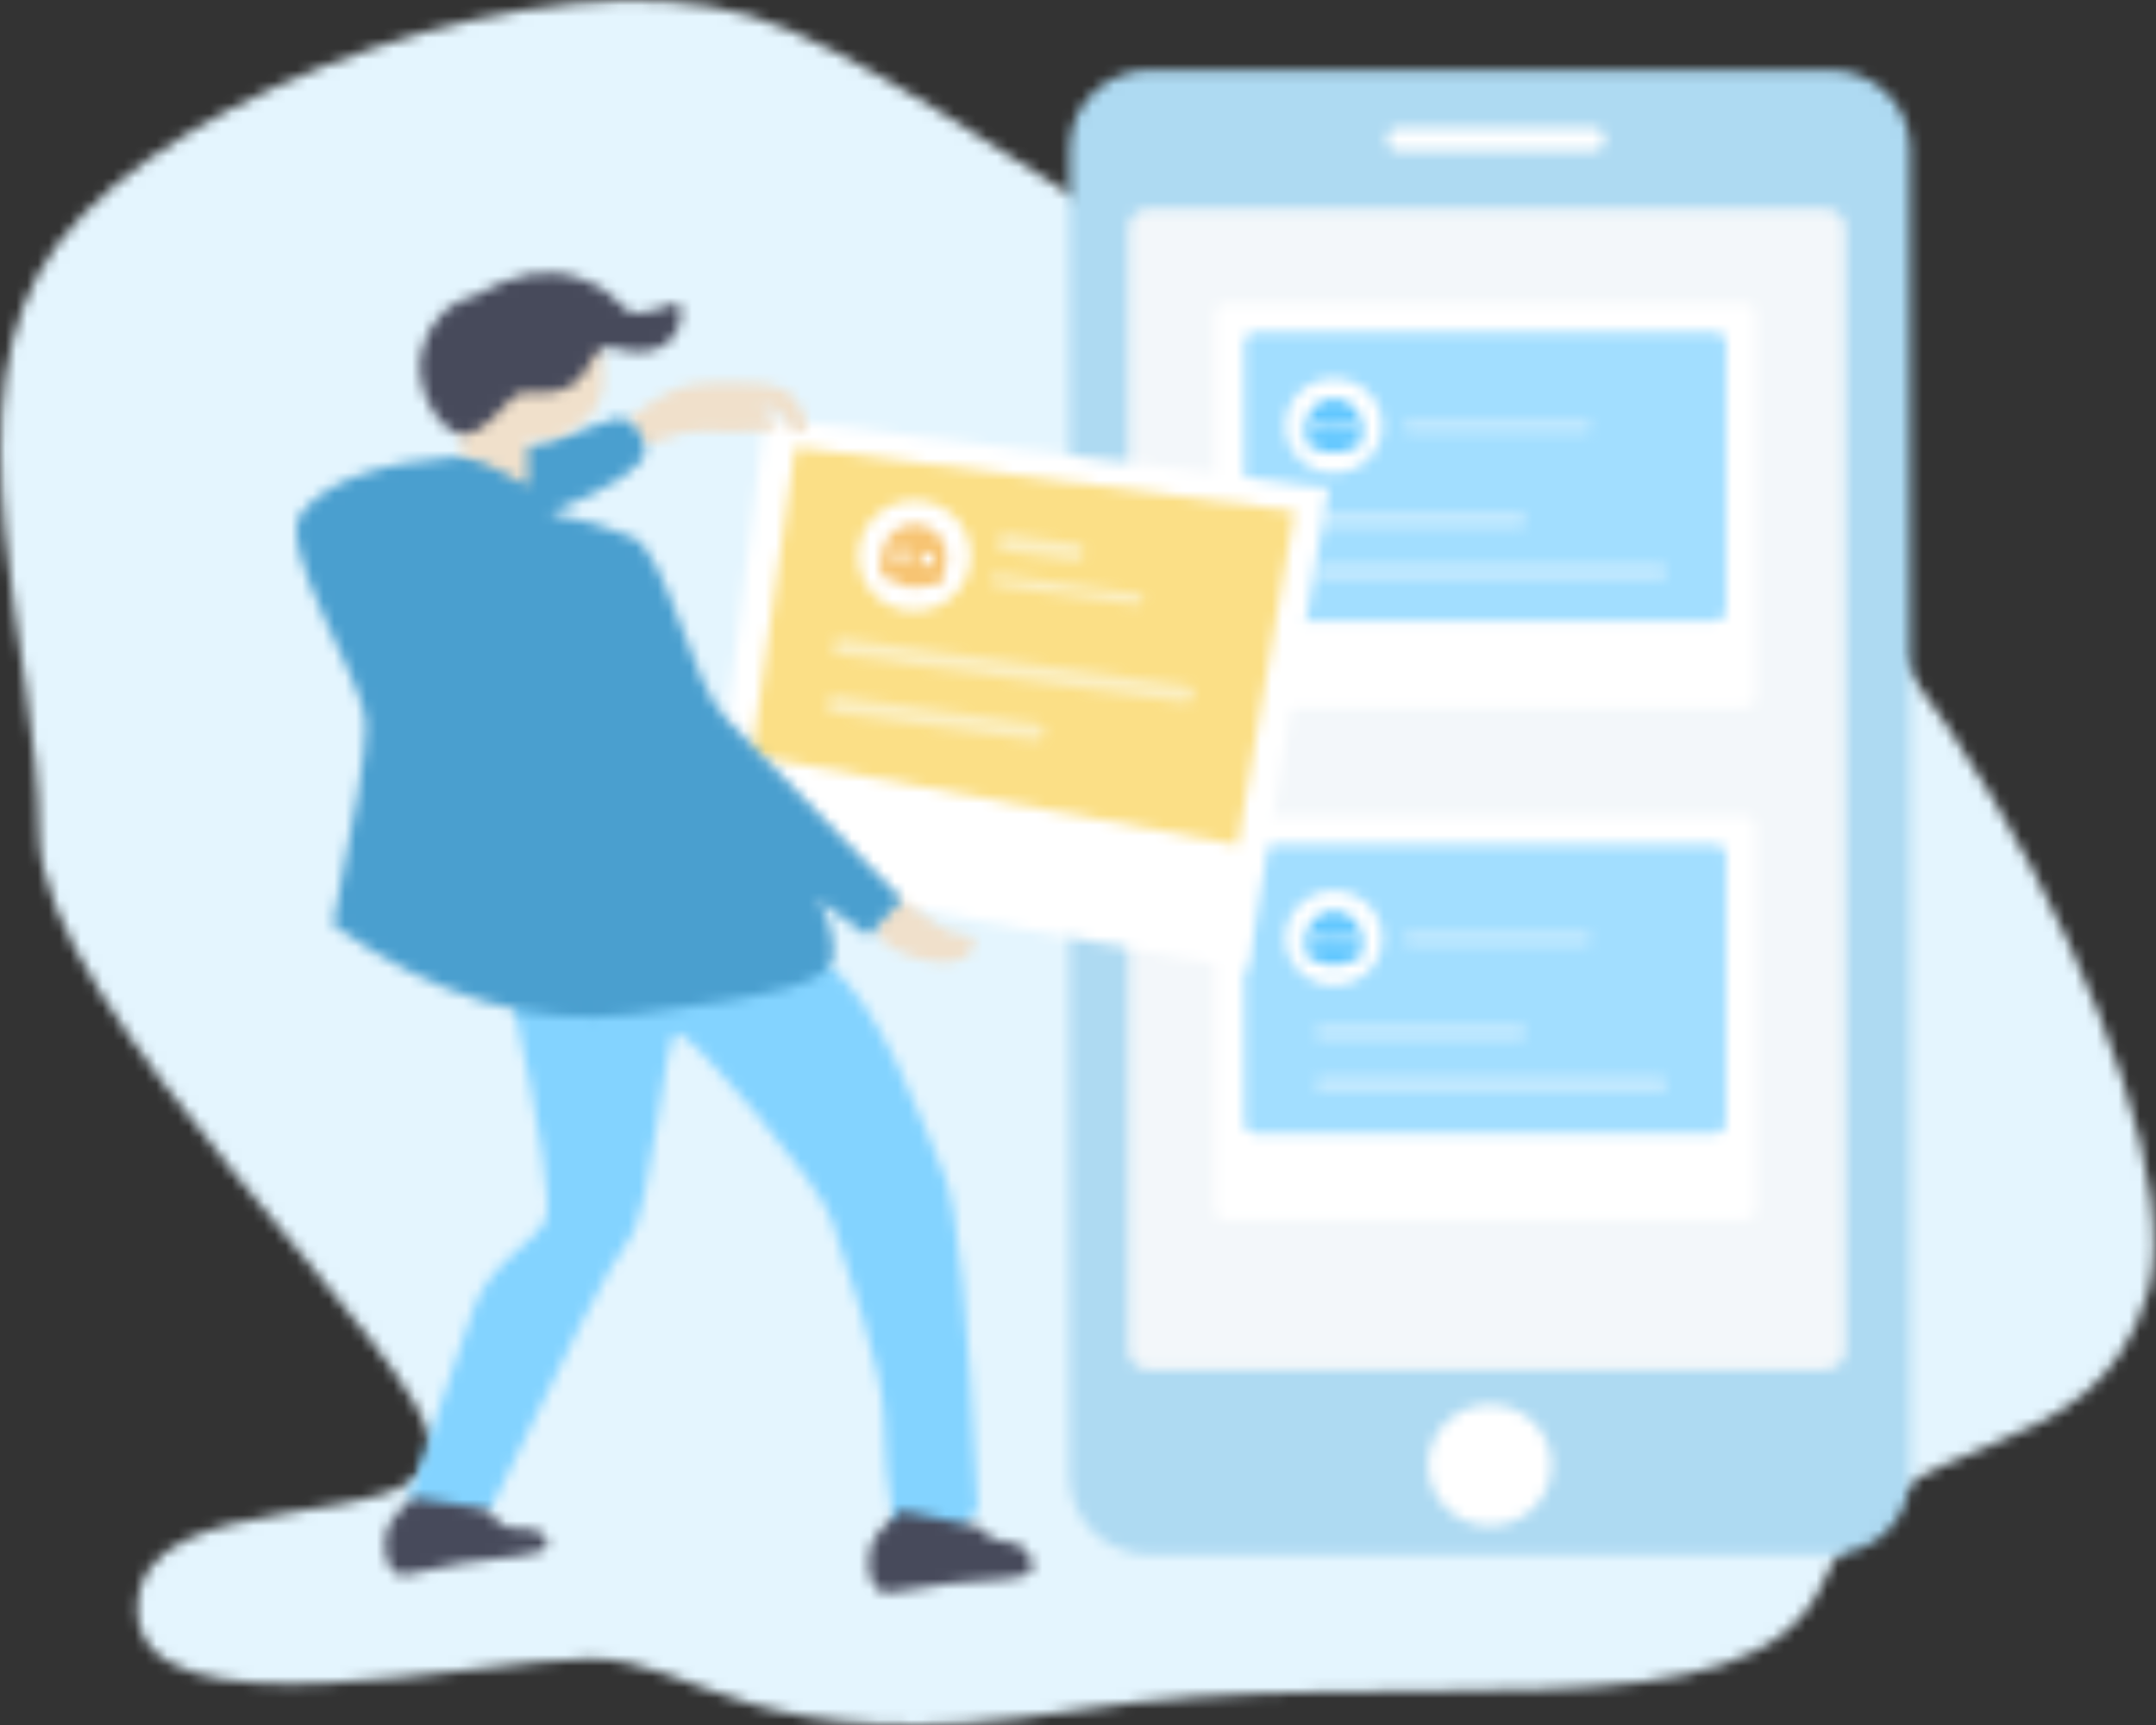 <?xml version="1.0" encoding="UTF-8"?>
<svg width="200px" height="160px" viewBox="0 0 200 160" version="1.1" xmlns="http://www.w3.org/2000/svg" xmlns:xlink="http://www.w3.org/1999/xlink">
    <rect x="0" y="0" width="200" height="160" fill="#333333" stroke="none"/>
    <!-- Generator: Sketch 52.4 (67378) - http://www.bohemiancoding.com/sketch -->
    <title>分组 12 copy</title>
    <desc>Created with Sketch.</desc>
    <defs>
        <path d="M69.584,1.448 C88.375,7.124 127.073,41.819 149.709,41.819 C172.345,41.819 204.442,101.995 199.292,119.777 C194.143,137.559 175.779,130.976 169.202,146.609 C162.625,162.242 129.92,153.86 99.752,158.657 C69.584,163.454 64.834,153.86 54.723,153.86 C44.612,153.86 12.752,161.475 12.752,149.251 C12.752,137.028 40.001,142.782 40.001,134.348 C40.001,125.915 3.617,94.015 3.617,77.258 C3.617,60.501 -5.476,37.007 5.353,22.612 C16.181,8.217 50.792,-4.227 69.584,1.448 Z" id="path-1"></path>
        <path d="M7.837,0.106 L70.913,0.106 C75.032,0.106 78.372,3.371 78.372,7.399 L78.372,130.526 C78.372,134.554 75.032,137.82 70.913,137.82 L7.837,137.82 C3.717,137.82 0.378,134.554 0.378,130.526 L0.378,7.399 C0.378,3.371 3.717,0.106 7.837,0.106 Z" id="path-3"></path>
        <path d="M2.102,0.203 L64.913,0.203 C65.943,0.203 66.778,1.019 66.778,2.026 L66.778,106.086 C66.778,107.093 65.943,107.909 64.913,107.909 L2.102,107.909 C1.072,107.909 0.237,107.093 0.237,106.086 L0.237,2.026 C0.237,1.019 1.072,0.203 2.102,0.203 Z" id="path-5"></path>
        <path d="M5.808,11.608 C2.645,11.608 0.082,9.089 0.082,5.981 C0.082,2.874 2.645,0.355 5.808,0.355 C8.971,0.355 11.535,2.874 11.535,5.981 C11.535,9.089 8.971,11.608 5.808,11.608 Z" id="path-7"></path>
        <path d="M1.392,0.45 L19.707,0.45 C20.222,0.45 20.64,0.858 20.64,1.362 L20.64,1.682 C20.64,2.185 20.222,2.593 19.707,2.593 L1.392,2.593 C0.877,2.593 0.459,2.185 0.459,1.682 L0.459,1.362 C0.459,0.858 0.877,0.45 1.392,0.45 Z" id="path-9"></path>
        <path d="M1.265,0.445 L49.579,0.445 C50.093,0.445 50.511,0.854 50.511,1.357 L50.511,37.043 C50.511,37.547 50.093,37.955 49.579,37.955 L1.265,37.955 C0.75,37.955 0.333,37.547 0.333,37.043 L0.333,1.357 C0.333,0.854 0.75,0.445 1.265,0.445 Z" id="path-11"></path>
        <path d="M1.195,0.39 L44.054,0.39 C44.569,0.39 44.986,0.798 44.986,1.301 L44.986,26.271 C44.986,26.774 44.569,27.182 44.054,27.182 L1.195,27.182 C0.68,27.182 0.262,26.774 0.262,26.271 L0.262,1.301 C0.262,0.798 0.68,0.39 1.195,0.39 Z" id="path-13"></path>
        <path d="M0.98,0.135 L19.216,0.135 C19.602,0.135 19.916,0.441 19.916,0.819 L19.916,1.059 C19.916,1.436 19.602,1.742 19.216,1.742 L0.98,1.742 C0.594,1.742 0.281,1.436 0.281,1.059 L0.281,0.819 C0.281,0.441 0.594,0.135 0.98,0.135 Z" id="path-15"></path>
        <path d="M0.98,0.399 L32.306,0.399 C32.692,0.399 33.006,0.705 33.006,1.083 L33.006,1.323 C33.006,1.701 32.692,2.007 32.306,2.007 L0.98,2.007 C0.594,2.007 0.281,1.701 0.281,1.323 L0.281,1.083 C0.281,0.705 0.594,0.399 0.98,0.399 Z" id="path-17"></path>
        <path d="M4.851,8.888 C2.366,8.888 0.351,6.925 0.351,4.503 C0.351,2.081 2.366,0.118 4.851,0.118 C7.337,0.118 9.352,2.081 9.352,4.503 C9.352,6.925 7.337,8.888 4.851,8.888 Z" id="path-19"></path>
        <path d="M5.546,2.545 C5.549,2.573 5.551,2.602 5.551,2.631 L5.551,3.932 C5.551,4.443 5.122,4.861 4.598,4.861 L4.256,4.861 C3.881,5.07 3.446,5.19 2.983,5.19 C2.519,5.19 2.085,5.07 1.71,4.861 L1.368,4.861 C0.844,4.861 0.415,4.443 0.415,3.932 L0.415,2.631 C0.415,2.602 0.416,2.573 0.419,2.545 C0.495,1.229 1.614,0.185 2.983,0.185 C4.352,0.185 5.471,1.229 5.546,2.545 Z M2.501,2.795 C2.501,2.497 2.253,2.256 1.947,2.256 C1.641,2.256 1.393,2.497 1.393,2.795 C1.393,3.093 1.641,3.334 1.947,3.334 C2.253,3.334 2.501,3.093 2.501,2.795 Z M4.572,2.795 C4.572,2.497 4.324,2.256 4.018,2.256 C3.713,2.256 3.465,2.497 3.465,2.795 C3.465,3.093 3.713,3.334 4.018,3.334 C4.324,3.334 4.572,3.093 4.572,2.795 Z" id="path-21"></path>
        <path d="M0.774,0.222 L16.895,0.222 C17.284,0.222 17.6,0.529 17.6,0.908 C17.6,1.287 17.284,1.595 16.895,1.595 L0.774,1.595 C0.386,1.595 0.07,1.287 0.07,0.908 C0.07,0.529 0.386,0.222 0.774,0.222 Z" id="path-23"></path>
        <path d="M1.265,0.327 L49.579,0.327 C50.093,0.327 50.511,0.735 50.511,1.238 L50.511,36.925 C50.511,37.428 50.093,37.836 49.579,37.836 L1.265,37.836 C0.75,37.836 0.333,37.428 0.333,36.925 L0.333,1.238 C0.333,0.735 0.75,0.327 1.265,0.327 Z" id="path-25"></path>
        <path d="M1.195,0.271 L44.054,0.271 C44.569,0.271 44.986,0.679 44.986,1.183 L44.986,26.152 C44.986,26.655 44.569,27.064 44.054,27.064 L1.195,27.064 C0.68,27.064 0.262,26.655 0.262,26.152 L0.262,1.183 C0.262,0.679 0.68,0.271 1.195,0.271 Z" id="path-27"></path>
        <path d="M0.98,0.016 L19.216,0.016 C19.602,0.016 19.916,0.322 19.916,0.7 L19.916,0.94 C19.916,1.318 19.602,1.624 19.216,1.624 L0.98,1.624 C0.594,1.624 0.281,1.318 0.281,0.94 L0.281,0.7 C0.281,0.322 0.594,0.016 0.98,0.016 Z" id="path-29"></path>
        <path d="M0.98,0.281 L32.306,0.281 C32.692,0.281 33.006,0.587 33.006,0.964 L33.006,1.204 C33.006,1.582 32.692,1.888 32.306,1.888 L0.98,1.888 C0.594,1.888 0.281,1.582 0.281,1.204 L0.281,0.964 C0.281,0.587 0.594,0.281 0.98,0.281 Z" id="path-31"></path>
        <path d="M4.851,9.226 C2.366,9.226 0.351,7.262 0.351,4.84 C0.351,2.419 2.366,0.455 4.851,0.455 C7.337,0.455 9.352,2.419 9.352,4.84 C9.352,7.262 7.337,9.226 4.851,9.226 Z" id="path-33"></path>
        <path d="M5.546,2.427 C5.549,2.455 5.551,2.483 5.551,2.512 L5.551,3.813 C5.551,4.324 5.122,4.742 4.598,4.742 L4.256,4.742 C3.881,4.952 3.446,5.071 2.983,5.071 C2.519,5.071 2.085,4.952 1.71,4.742 L1.368,4.742 C0.844,4.742 0.415,4.324 0.415,3.813 L0.415,2.512 C0.415,2.483 0.416,2.455 0.419,2.427 C0.495,1.111 1.614,0.067 2.983,0.067 C4.352,0.067 5.471,1.111 5.546,2.427 Z M2.501,2.676 C2.501,2.379 2.253,2.137 1.947,2.137 C1.641,2.137 1.393,2.379 1.393,2.676 C1.393,2.974 1.641,3.216 1.947,3.216 C2.253,3.216 2.501,2.974 2.501,2.676 Z M4.572,2.676 C4.572,2.379 4.324,2.137 4.018,2.137 C3.713,2.137 3.465,2.379 3.465,2.676 C3.465,2.974 3.713,3.216 4.018,3.216 C4.324,3.216 4.572,2.974 4.572,2.676 Z" id="path-35"></path>
        <path d="M0.774,0.104 L16.895,0.104 C17.284,0.104 17.6,0.411 17.6,0.79 C17.6,1.169 17.284,1.476 16.895,1.476 L0.774,1.476 C0.386,1.476 0.07,1.169 0.07,0.79 C0.07,0.411 0.386,0.104 0.774,0.104 Z" id="path-37"></path>
        <polygon id="path-39" points="5.695 0.415 57.963 6.98 50.453 51.672 0.417 42.542"></polygon>
        <polygon id="path-41" points="4.301 0.441 50.615 6.383 45.33 37.35 0.252 29.037"></polygon>
        <path d="M0.24,4.012 C3.043,1.636 5.454,0.448 7.473,0.448 C10.501,0.448 14.997,-0.104 16.177,2.23 C16.73,3.324 17.923,5.018 16.177,5.018 C15.006,5.018 15.144,2.728 13.267,2.728 C11.39,2.728 14.298,3.257 14.298,4.343 C14.298,5.43 7.215,4.607 5.565,5.018 C4.465,5.293 3.228,5.7 1.854,6.239 L0.24,4.012 Z" id="path-43"></path>
        <path d="M2.616,0.219 C5.653,2.524 7.493,3.677 8.138,3.677 C9.103,3.677 9.705,3.795 9.705,4.583 C9.705,5.37 8.472,6.979 4.646,5.974 C2.096,5.305 0.648,4.183 0.304,2.609 L2.616,0.219 Z" id="path-45"></path>
        <path d="M9.859,5.041 C25.616,0.111 35.211,-1.184 38.644,1.159 C43.794,4.672 47.943,16.574 49.814,20.978 C51.062,23.914 52.1,34.234 52.929,51.937 C52.167,53.346 51.129,54.296 49.814,54.788 C48.5,55.281 46.952,55.034 45.171,54.05 C44.553,49.888 44.244,46.401 44.244,43.589 C44.244,39.371 40.444,28.489 39.366,25.119 C38.289,21.749 26.406,7.852 25.059,7.852 C23.712,7.852 22.877,24.096 20.484,27.134 C18.888,29.16 14.647,37.428 7.761,51.937 C5.004,52.547 3.321,52.819 2.714,52.751 C2.107,52.683 1.238,52.128 0.106,51.084 C3.084,42.385 5.088,36.53 6.118,33.519 C7.663,29.004 12.017,27.259 12.86,25.119 C13.421,23.692 12.421,17 9.859,5.041 Z" id="path-47"></path>
        <path d="M30.032,0.415 C31.554,1.084 32.314,2.126 32.314,3.542 C32.314,4.957 29.39,6.874 23.542,9.291 C26.572,9.894 29.118,10.647 31.179,11.55 C34.27,12.905 36.752,25.347 39.666,28.139 C41.608,30 47.111,35.666 56.174,45.136 L53.045,48.498 L48.303,45.136 C49.306,46.703 49.807,48.372 49.807,50.143 C49.807,52.8 44.906,54.082 31.179,55.808 C22.027,56.958 12.76,54.184 3.378,47.486 C5.416,37.682 6.435,31.486 6.435,28.898 C6.435,25.017 -2.034,12.501 0.459,9.291 C2.952,6.081 8.367,4.572 14.629,4.105 C18.804,3.793 23.938,2.564 30.032,0.415 Z" id="path-49"></path>
        <path d="M9.541,1.376 C10.571,2.601 11.506,3.213 12.347,3.213 C13.607,3.213 15.31,3.164 15.31,4.763 C15.31,5.688 11.196,5.881 7.449,6.409 C4.712,6.794 2.186,7.725 1.532,7.438 C-0.018,6.758 -0.037,3.74 0.838,2.558 C1.422,1.77 2.105,1.029 2.889,0.335 L9.541,1.376 Z" id="path-51"></path>
        <path d="M10.488,1.661 C11.278,2.534 12.121,2.993 13.019,3.039 C14.365,3.108 15.648,3.882 15.556,5.59 C15.503,6.577 11.997,6.561 7.966,6.92 C5.022,7.182 2.272,8.037 1.59,7.695 C-0.027,6.884 0.126,3.661 1.128,2.447 C1.796,1.637 2.568,0.883 3.445,0.185 L10.488,1.661 Z" id="path-53"></path>
        <path d="M12.851,0.127 C14.13,3.997 13.801,6.762 11.863,8.42 C9.926,10.079 8.149,10.695 6.534,10.268 L6.534,14.518 C4.678,13.459 3.33,12.754 2.487,12.402 C1.644,12.049 0.933,11.83 0.353,11.744 L0.353,7.517 L12.851,0.127 Z" id="path-55"></path>
        <path d="M5.362,2.354 C9.014,0.238 12.268,-0.291 15.122,0.767 C19.404,2.354 18.456,3.977 20.578,3.977 C22.701,3.977 24.498,2.061 24.498,3.977 C24.498,5.894 23.094,7.546 20.578,7.546 C18.062,7.546 17.834,6.452 16.768,7.546 C15.701,8.64 15.677,10.284 13.509,11.071 C11.341,11.858 10.062,10.694 8.817,11.858 C7.573,13.02 6.13,15.191 4.196,15.191 C2.262,15.191 -0.662,10.851 0.55,7.04 C1.359,4.499 2.962,2.937 5.362,2.354 Z" id="path-57"></path>
        <path d="M4.752,10.583 C1.9,10.142 -0.044,7.512 0.409,4.71 C0.863,1.908 3.544,-0.006 6.395,0.436 C9.248,0.878 11.192,3.507 10.738,6.309 C10.284,9.112 7.604,11.025 4.752,10.583 Z" id="path-59"></path>
        <path d="M6.206,3.53 C6.204,3.563 6.2,3.596 6.195,3.629 L5.951,5.135 C5.855,5.726 5.284,6.134 4.683,6.04 L4.291,5.98 C3.821,6.155 3.3,6.216 2.768,6.134 C2.236,6.052 1.76,5.836 1.369,5.527 L0.977,5.466 C0.375,5.373 -0.039,4.813 0.057,4.222 L0.301,2.717 C0.306,2.683 0.313,2.651 0.322,2.619 C0.655,1.11 2.135,0.1 3.706,0.344 C5.277,0.587 6.366,1.994 6.206,3.53 Z M2.664,3.277 C2.72,2.933 2.481,2.609 2.13,2.555 C1.779,2.501 1.449,2.736 1.393,3.081 C1.338,3.425 1.577,3.749 1.928,3.803 C2.278,3.858 2.608,3.622 2.664,3.277 Z M5.041,3.646 C5.097,3.301 4.857,2.977 4.506,2.923 C4.156,2.869 3.826,3.104 3.77,3.449 C3.714,3.793 3.953,4.117 4.304,4.171 C4.655,4.226 4.985,3.99 5.041,3.646 Z" id="path-61"></path>
        <path d="M1.136,0.371 L33.238,4.783 C33.621,4.835 33.887,5.181 33.833,5.555 L33.799,5.793 C33.745,6.166 33.392,6.427 33.009,6.374 L0.908,1.963 C0.525,1.911 0.259,1.565 0.312,1.191 L0.346,0.953 C0.4,0.579 0.754,0.319 1.136,0.371 Z" id="path-63"></path>
        <path d="M1.057,0.255 L19.84,2.836 C20.222,2.889 20.489,3.235 20.435,3.609 L20.4,3.846 C20.347,4.22 19.993,4.481 19.611,4.428 L0.828,1.847 C0.446,1.795 0.179,1.449 0.233,1.075 L0.267,0.837 C0.321,0.463 0.675,0.203 1.057,0.255 Z" id="path-65"></path>
        <path d="M1.023,0.29 L7.663,1.203 C8.046,1.255 8.312,1.601 8.258,1.975 L8.224,2.213 C8.171,2.586 7.817,2.847 7.434,2.794 L0.794,1.882 C0.412,1.829 0.145,1.484 0.2,1.11 L0.234,0.872 C0.287,0.498 0.641,0.238 1.023,0.29 Z" id="path-67"></path>
        <path d="M0.737,0.378 L13.756,2.167 C14.064,2.209 14.278,2.488 14.235,2.789 C14.192,3.09 13.907,3.299 13.599,3.257 L0.58,1.468 C0.273,1.426 0.058,1.147 0.101,0.846 C0.145,0.545 0.429,0.335 0.737,0.378 Z" id="path-69"></path>
    </defs>
    <g id="聊天" stroke="none" stroke-width="1" fill="none" fill-rule="evenodd">
        <g id="空页面" transform="translate(-426, -3483)">
            <g id="分组-12-copy" transform="translate(426, 3483)">
                <g id="分组">
                    <mask id="mask-2" fill="white">
                        <use xlink:href="#path-1"></use>
                    </mask>
                    <g id="Clip-98"></g>
                    <polygon id="Fill-97" fill="#E4F5FE" mask="url(#mask-2)" points="-2.286 -2.234 202.174 -2.234 202.174 162.279 -2.286 162.279"></polygon>
                </g>
                <g id="分组" transform="translate(98.834, 6.382)">
                    <mask id="mask-4" fill="white">
                        <use xlink:href="#path-3"></use>
                    </mask>
                    <g id="Clip-100"></g>
                    <polygon id="Fill-99" fill="#AEDAF2" mask="url(#mask-4)" points="-1.953 -2.173 80.703 -2.173 80.703 140.099 -1.953 140.099"></polygon>
                </g>
                <g id="分组" transform="translate(104.429, 19.145)">
                    <mask id="mask-6" fill="white">
                        <use xlink:href="#path-5"></use>
                    </mask>
                    <g id="Clip-102"></g>
                    <polygon id="Fill-101" fill="#F3F7FA" mask="url(#mask-6)" points="-2.094 -2.077 69.109 -2.077 69.109 110.188 -2.094 110.188"></polygon>
                </g>
                <g id="分组" transform="translate(132.401, 129.915)">
                    <mask id="mask-8" fill="white">
                        <use xlink:href="#path-7"></use>
                    </mask>
                    <g id="Clip-104"></g>
                    <polygon id="Fill-103" fill="#FFFFFF" mask="url(#mask-8)" points="-2.249 -1.924 13.866 -1.924 13.866 13.887 -2.249 13.887"></polygon>
                </g>
                <g id="分组" transform="translate(128.205, 11.396)">
                    <mask id="mask-10" fill="white">
                        <use xlink:href="#path-9"></use>
                    </mask>
                    <g id="Clip-106"></g>
                    <polygon id="Fill-105" fill="#FFFFFF" mask="url(#mask-10)" points="-1.872 -1.829 22.971 -1.829 22.971 4.873 -1.872 4.873"></polygon>
                </g>
                <g id="分组" transform="translate(112.354, 75.214)">
                    <mask id="mask-12" fill="white">
                        <use xlink:href="#path-11"></use>
                    </mask>
                    <g id="Clip-108"></g>
                    <polygon id="Fill-107" fill="#FFFFFF" mask="url(#mask-12)" points="-1.998 -1.834 52.842 -1.834 52.842 40.234 -1.998 40.234"></polygon>
                </g>
                <g id="分组" transform="translate(115.152, 77.949)">
                    <mask id="mask-14" fill="white">
                        <use xlink:href="#path-13"></use>
                    </mask>
                    <g id="Clip-110"></g>
                    <polygon id="Fill-109" fill="#A2DEFF" mask="url(#mask-14)" points="-2.069 -1.89 47.317 -1.89 47.317 29.461 -2.069 29.461"></polygon>
                </g>
                <g id="分组" transform="translate(121.678, 94.815)">
                    <mask id="mask-16" fill="white">
                        <use xlink:href="#path-15"></use>
                    </mask>
                    <g id="Clip-112"></g>
                    <polygon id="Fill-111" fill="#C2E9FF" mask="url(#mask-16)" points="-2.05 -2.144 22.247 -2.144 22.247 4.022 -2.05 4.022"></polygon>
                </g>
                <g id="分组" transform="translate(121.678, 99.373)">
                    <mask id="mask-18" fill="white">
                        <use xlink:href="#path-17"></use>
                    </mask>
                    <g id="Clip-114"></g>
                    <polygon id="Fill-113" fill="#C2E9FF" mask="url(#mask-18)" points="-2.05 -1.88 35.337 -1.88 35.337 4.286 -2.05 4.286"></polygon>
                </g>
                <g id="分组" transform="translate(118.881, 82.507)">
                    <mask id="mask-20" fill="white">
                        <use xlink:href="#path-19"></use>
                    </mask>
                    <g id="Clip-116"></g>
                    <polygon id="Fill-115" fill="#FFFFFF" mask="url(#mask-20)" points="-1.98 -2.161 11.683 -2.161 11.683 11.168 -1.98 11.168"></polygon>
                </g>
                <g id="分组" transform="translate(120.746, 84.33)">
                    <mask id="mask-22" fill="white">
                        <use xlink:href="#path-21"></use>
                    </mask>
                    <g id="Clip-118"></g>
                    <polygon id="Fill-117" fill="#61C7FF" mask="url(#mask-22)" points="-1.916 -2.094 7.882 -2.094 7.882 7.469 -1.916 7.469"></polygon>
                </g>
                <g id="分组" transform="translate(130.07, 86.154)">
                    <mask id="mask-24" fill="white">
                        <use xlink:href="#path-23"></use>
                    </mask>
                    <g id="Clip-120"></g>
                    <polygon id="Fill-119" fill="#C2E9FF" mask="url(#mask-24)" points="-2.261 -2.057 19.931 -2.057 19.931 3.874 -2.261 3.874"></polygon>
                </g>
                <g id="分组" transform="translate(112.354, 27.806)">
                    <mask id="mask-26" fill="white">
                        <use xlink:href="#path-25"></use>
                    </mask>
                    <g id="Clip-122"></g>
                    <polygon id="Fill-121" fill="#FFFFFF" mask="url(#mask-26)" points="-1.998 -1.952 52.842 -1.952 52.842 40.116 -1.998 40.116"></polygon>
                </g>
                <g id="分组" transform="translate(115.152, 30.541)">
                    <mask id="mask-28" fill="white">
                        <use xlink:href="#path-27"></use>
                    </mask>
                    <g id="Clip-124"></g>
                    <polygon id="Fill-123" fill="#A2DEFF" mask="url(#mask-28)" points="-2.069 -2.008 47.317 -2.008 47.317 29.343 -2.069 29.343"></polygon>
                </g>
                <g id="分组" transform="translate(121.678, 47.407)">
                    <mask id="mask-30" fill="white">
                        <use xlink:href="#path-29"></use>
                    </mask>
                    <g id="Clip-126"></g>
                    <polygon id="Fill-125" fill="#C2E9FF" mask="url(#mask-30)" points="-2.05 -2.263 22.247 -2.263 22.247 3.903 -2.05 3.903"></polygon>
                </g>
                <g id="分组" transform="translate(121.678, 51.966)">
                    <mask id="mask-32" fill="white">
                        <use xlink:href="#path-31"></use>
                    </mask>
                    <g id="Clip-128"></g>
                    <polygon id="Fill-127" fill="#C2E9FF" mask="url(#mask-32)" points="-2.05 -1.999 35.337 -1.999 35.337 4.167 -2.05 4.167"></polygon>
                </g>
                <g id="分组" transform="translate(118.881, 34.644)">
                    <mask id="mask-34" fill="white">
                        <use xlink:href="#path-33"></use>
                    </mask>
                    <g id="Clip-130"></g>
                    <polygon id="Fill-129" fill="#FFFFFF" mask="url(#mask-34)" points="-1.98 -1.824 11.683 -1.824 11.683 11.505 -1.98 11.505"></polygon>
                </g>
                <g id="分组" transform="translate(120.746, 36.923)">
                    <mask id="mask-36" fill="white">
                        <use xlink:href="#path-35"></use>
                    </mask>
                    <g id="Clip-132"></g>
                    <polygon id="Fill-131" fill="#61C7FF" mask="url(#mask-36)" points="-1.916 -2.213 7.882 -2.213 7.882 7.35 -1.916 7.35"></polygon>
                </g>
                <g id="分组" transform="translate(130.07, 38.746)">
                    <mask id="mask-38" fill="white">
                        <use xlink:href="#path-37"></use>
                    </mask>
                    <g id="Clip-134"></g>
                    <polygon id="Fill-133" fill="#C2E9FF" mask="url(#mask-38)" points="-2.261 -2.176 19.931 -2.176 19.931 3.755 -2.261 3.755"></polygon>
                </g>
                <g id="分组" transform="translate(65.268, 38.291)">
                    <mask id="mask-40" fill="white">
                        <use xlink:href="#path-39"></use>
                    </mask>
                    <g id="Clip-136"></g>
                    <polygon id="Fill-135" fill="#FFFFFF" mask="url(#mask-40)" points="-1.914 -1.864 60.294 -1.864 60.294 53.952 -1.914 53.952"></polygon>
                </g>
                <g id="分组" transform="translate(69.464, 41.026)">
                    <mask id="mask-42" fill="white">
                        <use xlink:href="#path-41"></use>
                    </mask>
                    <g id="Clip-138"></g>
                    <polygon id="Fill-137" fill="#FBDF86" mask="url(#mask-42)" points="-0.971 -2.019 53.181 -0.17 51.752 39.85 -2.4 38.001"></polygon>
                </g>
                <g id="分组" transform="translate(57.809, 35.1)">
                    <mask id="mask-44" fill="white">
                        <use xlink:href="#path-43"></use>
                    </mask>
                    <g id="Clip-140"></g>
                    <polygon id="Fill-139" fill="#F0E0CB" mask="url(#mask-44)" points="-2.091 -1.888 19.422 -1.888 19.422 8.518 -2.091 8.518"></polygon>
                </g>
                <g id="分组" transform="translate(80.653, 82.963)">
                    <mask id="mask-46" fill="white">
                        <use xlink:href="#path-45"></use>
                    </mask>
                    <g id="Clip-142"></g>
                    <polygon id="Fill-141" fill="#F0E0CB" mask="url(#mask-46)" points="-2.027 -2.06 12.036 -2.06 12.036 8.574 -2.027 8.574"></polygon>
                </g>
                <g id="分组" transform="translate(37.762, 87.977)">
                    <mask id="mask-48" fill="white">
                        <use xlink:href="#path-47"></use>
                    </mask>
                    <g id="Clip-144"></g>
                    <polygon id="Fill-143" fill="#83D3FF" mask="url(#mask-48)" points="-2.225 -2.252 55.26 -2.252 55.26 57.314 -2.225 57.314"></polygon>
                </g>
                <g id="分组" transform="translate(27.506, 38.291)">
                    <mask id="mask-50" fill="white">
                        <use xlink:href="#path-49"></use>
                    </mask>
                    <g id="Clip-146"></g>
                    <polygon id="Fill-145" fill="#4A9FCF" mask="url(#mask-50)" points="-2.331 -1.864 58.505 -1.864 58.505 58.34 -2.331 58.34"></polygon>
                </g>
                <g id="分组" transform="translate(35.431, 138.575)">
                    <mask id="mask-52" fill="white">
                        <use xlink:href="#path-51"></use>
                    </mask>
                    <g id="Clip-148"></g>
                    <polygon id="Fill-147" fill="#474A5B" mask="url(#mask-52)" points="-2.075 -1.944 17.641 -1.944 17.641 9.771 -2.075 9.771"></polygon>
                </g>
                <g id="分组" transform="translate(80.186, 139.943)">
                    <mask id="mask-54" fill="white">
                        <use xlink:href="#path-53"></use>
                    </mask>
                    <g id="Clip-150"></g>
                    <polygon id="Fill-149" fill="#474A5B" mask="url(#mask-54)" points="-1.572 -2.354 18.262 -1.338 17.608 10.856 -2.226 9.839"></polygon>
                </g>
                <g id="分组" transform="translate(42.424, 30.541)">
                    <mask id="mask-56" fill="white">
                        <use xlink:href="#path-55"></use>
                    </mask>
                    <g id="Clip-152"></g>
                    <polygon id="Fill-151" fill="#F0E0CB" mask="url(#mask-56)" points="-1.978 -2.152 15.945 -2.152 15.945 16.797 -1.978 16.797"></polygon>
                </g>
                <g id="分组" transform="translate(38.695, 25.071)">
                    <mask id="mask-58" fill="white">
                        <use xlink:href="#path-57"></use>
                    </mask>
                    <g id="Clip-154"></g>
                    <polygon id="Fill-153" fill="#474A5B" mask="url(#mask-58)" points="-2.066 -2.041 26.829 -2.041 26.829 17.471 -2.066 17.471"></polygon>
                </g>
                <g id="分组" transform="translate(79.254, 46.04)">
                    <mask id="mask-60" fill="white">
                        <use xlink:href="#path-59"></use>
                    </mask>
                    <g id="Clip-156"></g>
                    <polygon id="Fill-155" fill="#FFFFFF" mask="url(#mask-60)" points="-0.706 -2.971 14.227 -0.659 11.854 13.991 -3.079 11.678"></polygon>
                </g>
                <g id="分组" transform="translate(81.585, 48.319)">
                    <mask id="mask-62" fill="white">
                        <use xlink:href="#path-61"></use>
                    </mask>
                    <g id="Clip-158"></g>
                    <polygon id="Fill-157" fill="#F7C472" mask="url(#mask-62)" points="-1.179 -2.721 9.32 -1.095 7.653 9.198 -2.846 7.572"></polygon>
                </g>
                <g id="分组" transform="translate(76.923, 58.803)">
                    <mask id="mask-64" fill="white">
                        <use xlink:href="#path-63"></use>
                    </mask>
                    <g id="Clip-160"></g>
                    <polygon id="Fill-159" fill="#FBEFC2" mask="url(#mask-64)" points="-1.54 -2.298 36.563 2.938 35.686 9.044 -2.418 3.808"></polygon>
                </g>
                <g id="分组" transform="translate(76.457, 64.274)">
                    <mask id="mask-66" fill="white">
                        <use xlink:href="#path-65"></use>
                    </mask>
                    <g id="Clip-162"></g>
                    <polygon id="Fill-161" fill="#FBEFC2" mask="url(#mask-66)" points="-1.619 -2.414 23.165 0.992 22.287 7.098 -2.497 3.692"></polygon>
                </g>
                <g id="分组" transform="translate(92.308, 49.231)">
                    <mask id="mask-68" fill="white">
                        <use xlink:href="#path-67"></use>
                    </mask>
                    <g id="Clip-164"></g>
                    <polygon id="Fill-163" fill="#FBEFC2" mask="url(#mask-68)" points="-1.653 -2.379 10.988 -0.642 10.111 5.464 -2.531 3.727"></polygon>
                </g>
                <g id="分组" transform="translate(91.841, 52.877)">
                    <mask id="mask-70" fill="white">
                        <use xlink:href="#path-69"></use>
                    </mask>
                    <g id="Clip-166"></g>
                    <polygon id="Fill-165" fill="#FBEFC2" mask="url(#mask-70)" points="-1.804 -2.273 16.946 0.304 16.141 5.908 -2.61 3.331"></polygon>
                </g>
            </g>
        </g>
    </g>
</svg>